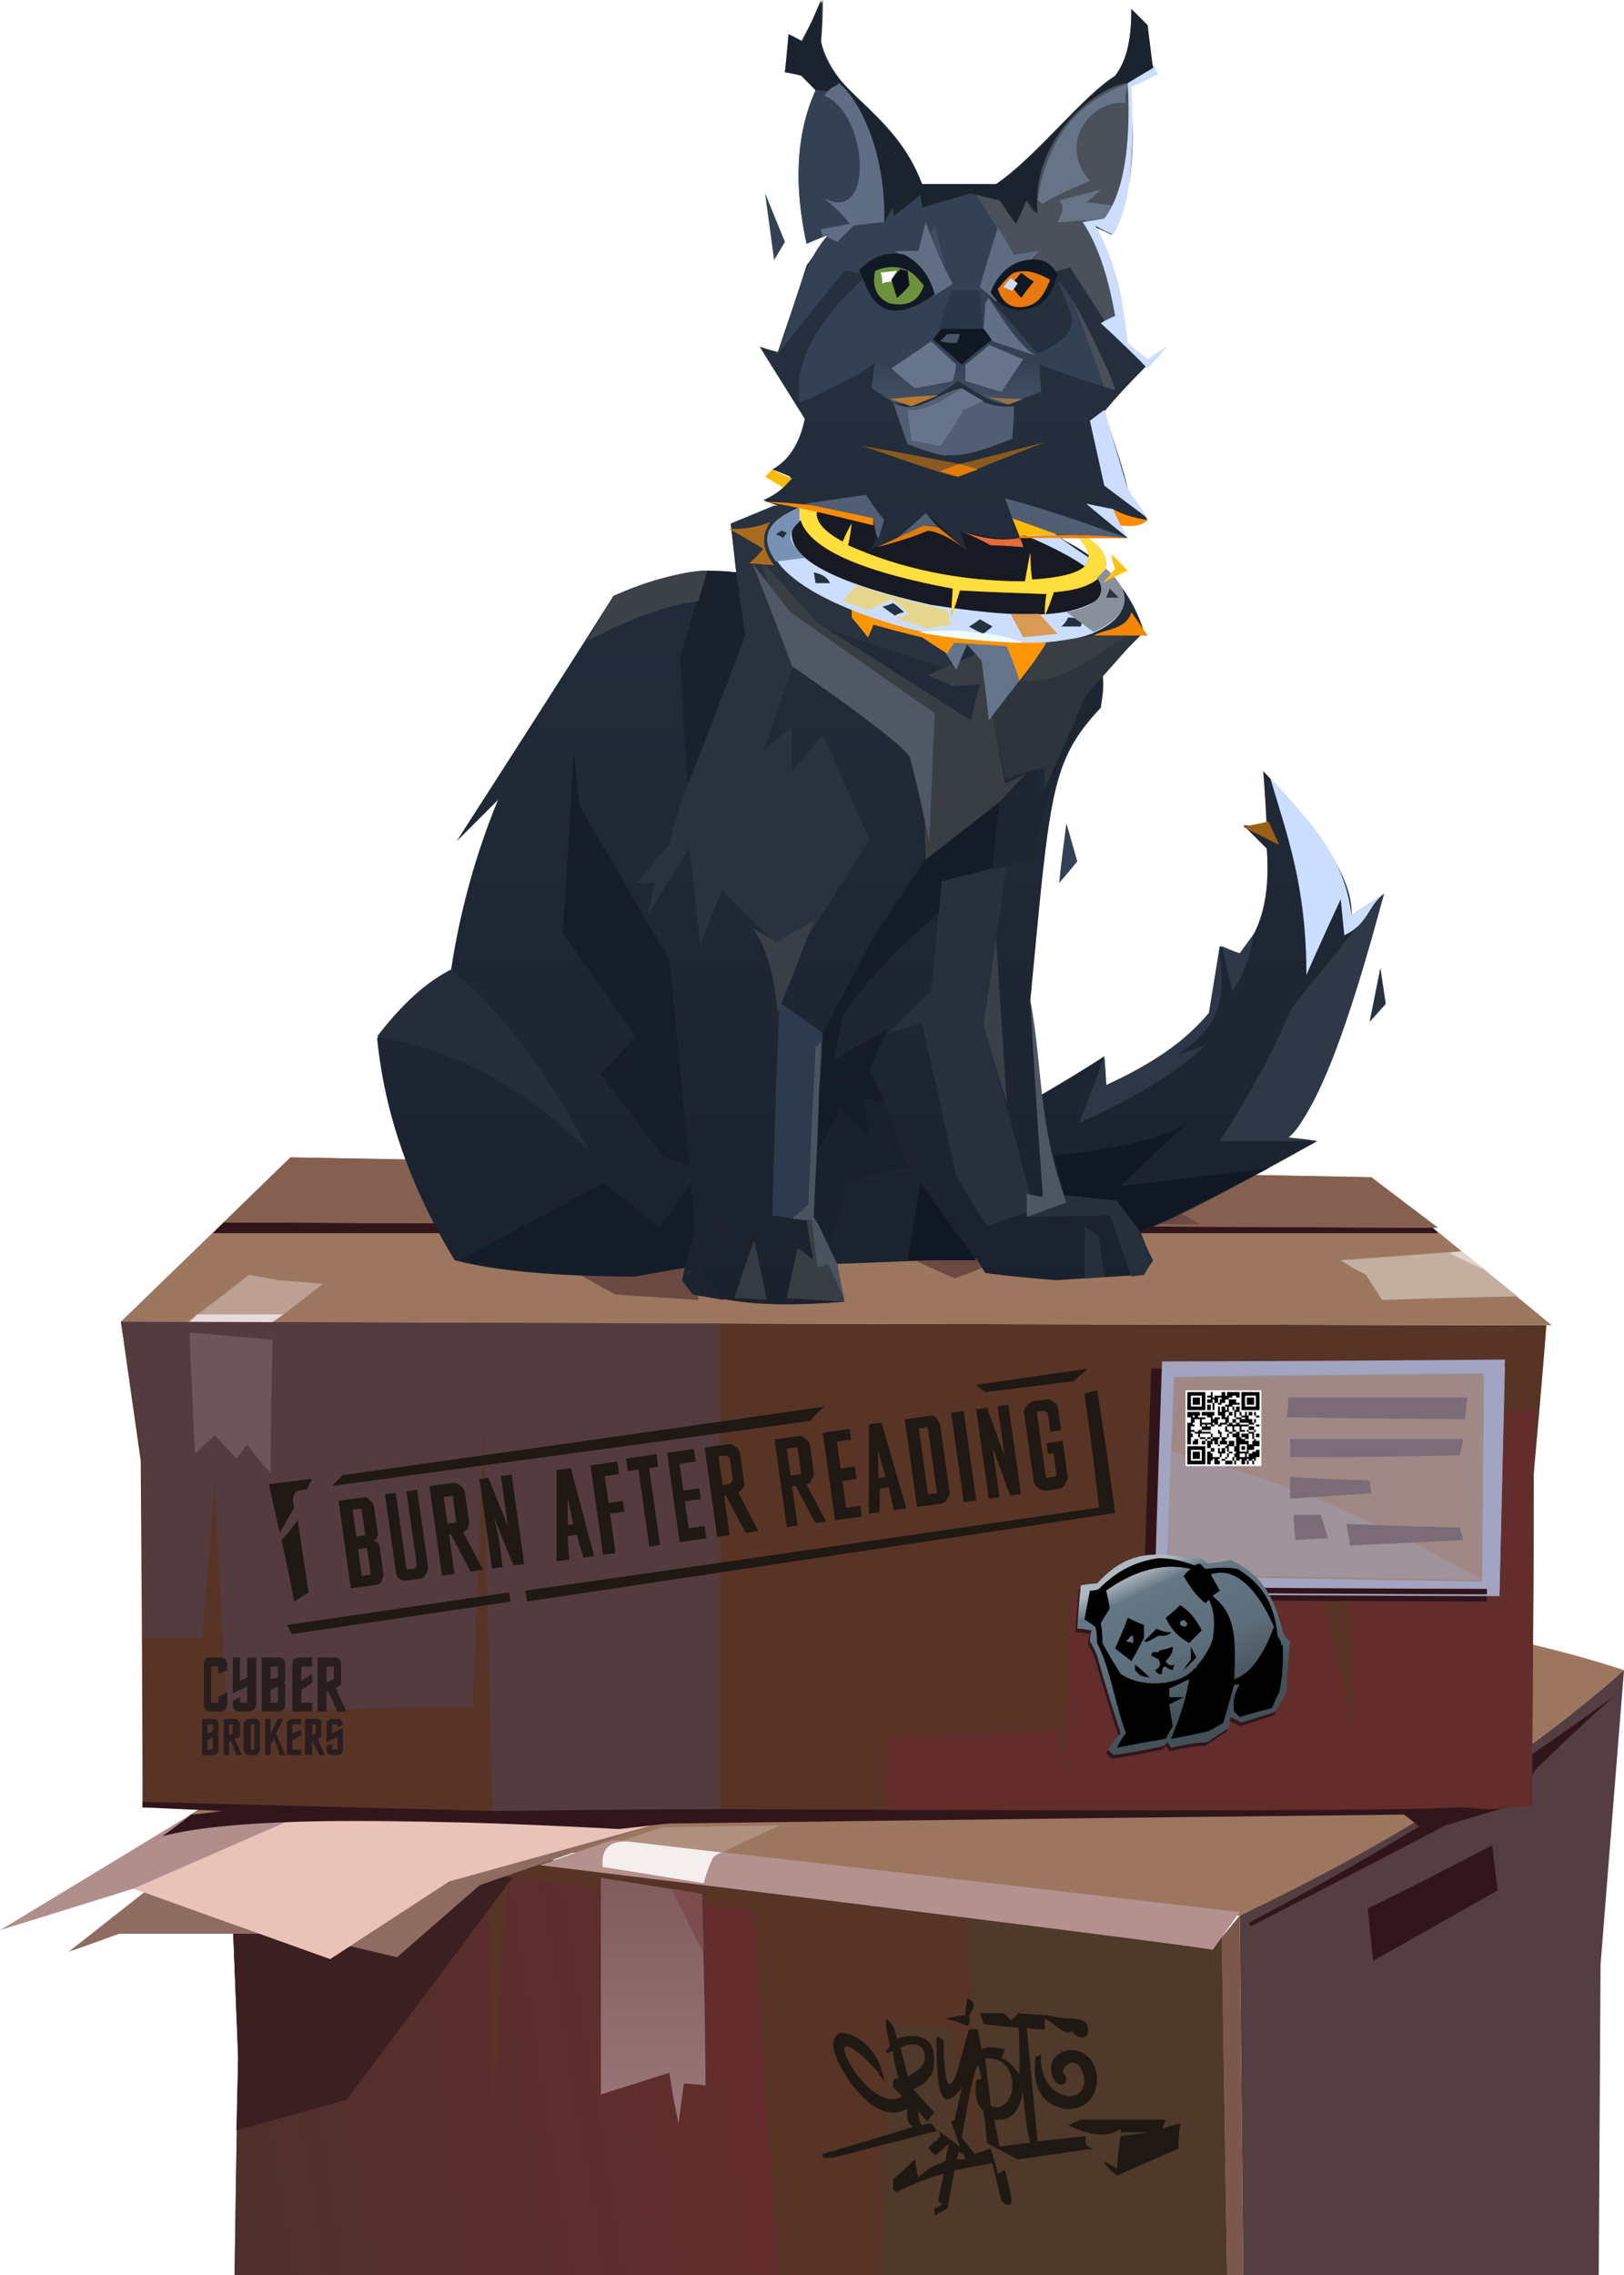 <?xml version="1.0" encoding="UTF-8" standalone="no"?>
<svg
   width="900"
   height="1260"
   viewBox="0 0 900 1260"
   version="1.1"
   id="svg284"
   sodipodi:docname="cb-layer-0035.svg"
   xmlns:inkscape="http://www.inkscape.org/namespaces/inkscape"
   xmlns:sodipodi="http://sodipodi.sourceforge.net/DTD/sodipodi-0.dtd"
   xmlns="http://www.w3.org/2000/svg"
   xmlns:svg="http://www.w3.org/2000/svg">
  <sodipodi:namedview
     id="namedview286"
     pagecolor="#ffffff"
     bordercolor="#666666"
     borderopacity="1.0"
     inkscape:pageshadow="2"
     inkscape:pageopacity="0.0"
     inkscape:pagecheckerboard="0" />
  <defs
     id="defs34">
    <linearGradient
       x1="387.711"
       y1="332.384"
       x2="114.244"
       y2="367.935"
       id="id-34504"
       gradientTransform="scale(1.112,0.9)"
       gradientUnits="userSpaceOnUse">
      <stop
         stop-color="#652C2D"
         offset="0%"
         id="stop2" />
      <stop
         stop-color="#4F302D"
         offset="100%"
         id="stop4" />
    </linearGradient>
    <linearGradient
       x1="554.324"
       y1="131.916"
       x2="554.324"
       y2="220.73"
       id="id-34505"
       gradientTransform="scale(0.653,1.531)"
       gradientUnits="userSpaceOnUse">
      <stop
         stop-color="#825C5C"
         offset="0%"
         id="stop7" />
      <stop
         stop-color="#997778"
         offset="100%"
         id="stop9" />
    </linearGradient>
    <linearGradient
       x1="317.449"
       y1="0"
       x2="317.449"
       y2="634.898"
       id="id-34506"
       gradientTransform="scale(0.879,1.138)"
       gradientUnits="userSpaceOnUse">
      <stop
         stop-color="#293342"
         offset="0%"
         id="stop12" />
      <stop
         stop-color="#1A222E"
         offset="100%"
         id="stop14" />
    </linearGradient>
    <filter
       width="1.169"
       height="1.472"
       x="-0.085"
       y="-0.236"
       id="id-34507"
       filterUnits="objectBoundingBox">
      <feGaussianBlur
         in="SourceGraphic"
         stdDeviation="6"
         id="feGaussianBlur17" />
    </filter>
    <linearGradient
       x1="264.869"
       y1="241.996"
       x2="264.869"
       y2="300.168"
       id="id-34508"
       gradientTransform="scale(1.212,0.825)"
       gradientUnits="userSpaceOnUse">
      <stop
         stop-color="#344155"
         offset="0%"
         id="stop20" />
      <stop
         stop-color="#515E74"
         offset="100%"
         id="stop22" />
    </linearGradient>
    <linearGradient
       x1="6.693"
       y1="22.852"
       x2="44.468"
       y2="99.545"
       id="id-34509"
       gradientTransform="scale(1.031,0.97)"
       gradientUnits="userSpaceOnUse">
      <stop
         stop-color="#AEB8C0"
         offset="0%"
         id="stop25" />
      <stop
         stop-color="#647785"
         offset="14%"
         id="stop27" />
      <stop
         stop-color="#5D6E7B"
         offset="60%"
         id="stop29" />
      <stop
         stop-color="#445058"
         offset="100%"
         id="stop31" />
    </linearGradient>
  </defs>
  <g
     id="id-34510">
    <g
       transform="translate(0,641)"
       id="id-34511">
      <g
         transform="translate(0,197)"
         id="id-34512">
        <path
           d="M 900,87 C 745,36 527,46 367,0 L 104,168 687,223 C 765,187 837,143 900,87 Z"
           fill="#9c765f"
           id="id-34513" />
        <path
           d="m 677,226 c 2,131 3,196 3,196 -367,0 -550,0 -550,0 1,-80 2,-120 2,-120 l -5,-126 c 367,33 550,50 550,50 z"
           fill="#573426"
           id="id-34514" />
        <path
           d="m 432,173 -32,15 c -38,-4 -57,-6 -57,-6 l 24,-8 z"
           fill="#af907e"
           id="id-34515" />
        <path
           d="m 677,226 c -94,-9 -141,-13 -141,-13 5,105 8,157 8,157 -11,-57 -16,-85 -16,-85 l -35,-1 -4,138 h 191 c -2,-131 -3,-196 -3,-196 z"
           fill="#4e392a"
           id="id-34516" />
        <path
           d="M 431,422 C 422,288 418,221 418,221 327,208 281,201 281,201 c -5,94 -8,140 -8,140 l -2,-139 -144,-26 5,123 -2,123 c 201,0 301,0 301,0 z"
           fill="url(#id-34504)"
           id="id-34517"
           style="fill:url(#id-34504)" />
        <path
           d="m 284,202 c -61,82 -92,123 -92,123 l -61,17 1,-40 -5,-126 c 105,17 157,26 157,26 z"
           fill="#3c1f21"
           id="id-34518" />
        <path
           d="m 689,422 c -6,0 -9,0 -9,0 -2,-124 -3,-187 -3,-187 l 10,-12 z"
           fill="#7c574b"
           id="id-34519" />
        <path
           d="m 900,87 c -62,55 -135,99 -213,136 l 2,199 c 131,0 197,0 197,0 l 1,-172 z"
           fill="#553e42"
           id="id-34520" />
        <path
           d="m 693,229 c 72,-37 108,-56 108,-56 27,-8 40,-12 40,-12 7,-13 10,-19 10,-19 29,-28 44,-41 44,-41 -62,46 -131,88 -203,126 1,1 1,2 1,2 z"
           fill="#31151a"
           id="id-34521" />
        <path
           d="m 758,219 c 2,20 3,29 3,29 46,-26 69,-39 69,-39 l -3,-25 c -46,24 -69,35 -69,35 z"
           fill="#31151a"
           id="id-34522" />
        <g
           transform="translate(0,168)"
           id="id-34523">
          <path
             d="M 183,79 C 227,50 249,36 249,36 323,15 361,5 361,5 189,2 104,0 104,0 35,42 0,63 0,63 L 74,40 c 73,26 109,39 109,39 z"
             fill="#b08e8c"
             id="id-34524" />
          <path
             d="M 38,75 80,42 161,2 C 294,4 361,5 361,5 298,27 266,38 266,38 235,65 220,78 220,78 L 165,65 H 66 C 47,72 38,75 38,75 Z"
             fill="#8f6c61"
             id="id-34525" />
          <path
             d="M 74,40 161,2 361,5 249,36 183,79 C 110,53 74,40 74,40 Z"
             fill="#eac3b8"
             id="id-34526" />
        </g>
        <path
           d="m 672,242 15,-21 C 456,194 340,181 340,181 l -41,14 c 255,31 379,47 373,47 z"
           fill="#b4918e"
           id="id-34527" />
        <path
           d="m 333,202 c 38,6 56,9 56,9 2,71 2,106 2,106 -8,-1 -12,-1 -12,-1 -2,15 -3,22 -3,22 -4,-19 -5,-28 -5,-28 l -38,12 c 0,-80 0,-120 0,-120 z"
           fill="url(#id-34505)"
           id="id-34528"
           style="fill:url(#id-34505)" />
        <path
           d="m 390,205 c -37,-6 -56,-9 -56,-9 -1,-10 4,-15 15,-14 l 51,6 c -3,1 -4,2 -5,3 -4,9 -5,14 -5,14 z"
           fill="#f4efee"
           id="id-34529" />
        <path
           d="m 389,211 c -11,-2 -17,-3 -17,-3 l 18,36 z"
           fill="#7b4d4e"
           id="id-34530" />
      </g>
      <g
         transform="translate(67)"
         id="id-34531">
        <path
           d="m 12,360 c 466,6 723,6 770,-1 1,-122 1,-184 1,-184 5,-55 7,-82 7,-82 C 263,92 0,91 0,91 l 11,77 c 1,128 1,192 1,192 z"
           fill="#583426"
           id="id-34532" />
        <path
           d="M 0,91 C 63,30 94,0 94,0 493,7 693,11 693,11 L 793,93 C 264,92 0,91 0,91 Z"
           fill="#9c765f"
           id="id-34533" />
        <path
           d="m 774,77 c -50,1 -75,2 -75,2 -6,-9 -9,-14 -9,-14 -10,-5 -14,-8 -14,-8 l 67,-5 c 21,17 31,25 31,25 z"
           fill="#c4ae9f"
           id="id-34534" />
        <path
           d="m 736,53 c 5,-1 7,-1 7,-1 l 14,11 z"
           fill="#e0d5ce"
           id="id-34535" />
        <path
           d="m 730,42 c -453,0 -679,0 -679,0 4,-4 6,-6 6,-6 l 670,3 c 2,2 3,3 3,3 z"
           fill="#31151a"
           id="id-34536" />
        <polygon
           points="693,11 94,0 57,36 730,39 "
           fill="#856051"
           id="id-34537" />
        <path
           d="M 112,70 85,91 C 53,91 37,91 37,91 60,74 71,65 71,65 l 16,3 z"
           fill="#bca093"
           id="id-34538" />
        <path
           d="M 83,98 38,97 c 0,-4 0,-6 0,-6 3,-2 4,-4 4,-4 32,0 48,0 48,0 l -6,4 c 0,5 -1,7 -1,7 z"
           fill="#e8dadb"
           id="id-34539" />
        <path
           d="m 12,266 c 22,0 33,0 33,0 5,-58 7,-87 7,-87 4,86 7,128 7,128 91,-2 136,-3 136,-3 4,-103 6,-154 6,-154 3,142 5,214 5,214 l 126,-2 V 92 L 0,91 12,167 c 0,66 0,99 0,99 z"
           fill="#533b3f"
           id="id-34540" />
        <path
           d="m 83,175 c -9,-10 -13,-16 -13,-16 -4,5 -6,8 -6,8 -8,-9 -12,-13 -12,-13 L 41,164 C 39,119 38,97 38,97 l 46,4 c -1,50 -1,74 -1,74 z"
           fill="#6d565a"
           id="id-34541" />
        <path
           d="m 423,364 c 1,-28 2,-43 2,-43 62,-2 94,-4 94,-4 3,13 4,20 4,20 2,-60 4,-91 4,-91 92,-4 138,-6 138,-6 12,48 18,72 18,72 -2,-50 -3,-76 -3,-76 48,0 72,-1 72,-1 2,-63 3,-95 3,-95 h 29 l -1,35 c 0,71 -1,133 -1,184 -97,8 -274,5 -359,5 z"
           fill="#632d2c"
           id="id-34542" />
        <path
           d="m 23,376 c 11,-8 16,-12 16,-12 11,-1 17,-2 17,-2 l -44,-2 v -3 l 194,5 c 84,-1 126,-1 126,-1 239,1 376,1 410,-1 10,0 17,2 20,1 -28,7 -42,10 -42,10 -6,-5 -9,-7 -9,-7 -272,3 -408,5 -408,5 l -27,3 C 145,365 60,366 23,376 Z"
           fill="#31151a"
           id="id-34543" />
        <g
           transform="translate(567,116)"
           id="id-34544">
          <path
             d="M 4,5 C 1,88 0,129 0,129 c 127,1 190,1 190,1 L 193,4 C 67,4 4,5 4,5 Z"
             fill="#31141a"
             id="id-34545" />
          <path
             d="M 10,1 C 7,85 6,126 6,126 c 127,1 191,1 191,1 L 200,0 C 73,1 10,1 10,1 Z"
             fill="#a2a4c1"
             id="id-34546" />
          <path
             d="m 17,10 c -3,73 -4,109 -4,109 116,2 174,3 174,3 L 188,8 C 74,9 17,10 17,10 Z"
             stroke="#979797"
             id="id-34547" />
          <path
             d="m 13,120 c 116,2 174,3 174,3 1,-77 1,-115 1,-115 L 17,10 c -3,73 -4,110 -4,110 z"
             fill="#9f8885"
             id="id-34548" />
          <path
             d="m 15,51 c 60,15 117,39 172,71 L 13,119 Z"
             fill="#a0939c"
             id="id-34549" />
        </g>
      </g>
    </g>
    <g
       transform="translate(209)"
       id="id-34550">
      <path
         d="m 100,699 c 21,12 32,18 32,18 31,2 46,3 46,3 v -11 c 54,-10 80,-16 80,-16 27,3 40,5 40,5 15,7 22,10 22,10 17,-6 25,-10 25,-10 54,-13 81,-20 81,-20 20,0 30,0 30,0 l -16,-9 -232,-7 c -72,24 -108,37 -108,37 z"
         fill="#6d4943"
         id="id-34551" />
      <path
         d="m 255,700 c 2,14 4,21 4,21 -26,2 -47,2 -64,-1 -14,-2 -20,-3 -20,-3 -4,-5 -6,-8 -6,-8 1,-5 2,-7 2,-7 -19,3 -28,5 -28,5 -43,0 -77,-3 -100,-9 C 18,657 4,616 0,575 c 12,-17 25,-29 41,-38 5,-33 14,-65 26,-94 -15,15 -23,23 -23,23 58,-90 87,-136 87,-136 25,-11 47,-16 68,-13 -2,-18 -3,-27 -3,-27 17,-7 26,-10 26,-10 -6,-2 -8,-3 -8,-3 9,-4 14,-9 15,-13 -7,-3 -10,-4 -10,-4 9,-5 15,-14 18,-28 -17,-27 -25,-40 -25,-40 6,2 10,3 10,3 11,-32 16,-48 16,-48 8,-11 12,-17 12,-17 -8,3 -12,5 -12,5 -7,-32 -6,-61 5,-85 -5,-5 -8,-8 -8,-8 -6,-2 -9,-2 -9,-2 2,-14 2,-21 2,-21 5,2 7,4 7,4 8,-15 12,-23 12,-23 0,15 -1,23 -1,23 3,13 13,27 32,43 18,19 24,36 24,36 15,0 29,0 41,0 22,-15 49,-50 66,-60 6,-7 9,-20 9,-37 6,6 9,9 9,9 0,11 2,20 4,26 -10,6 -14,8 -14,8 4,35 1,62 -10,82 -6,-3 -9,-4 -9,-4 11,19 16,41 17,64 7,9 11,13 11,13 -16,16 -23,25 -23,25 6,19 11,33 13,43 7,11 11,17 11,17 -4,2 -9,3 -16,3 3,5 5,7 5,7 -26,0 -38,0 -38,0 24,11 40,29 47,52 -15,15 -23,23 -23,23 1,7 0,13 -1,19 -28,30 -28,47 -39,162 4,36 5,53 5,53 24,-14 36,-22 36,-22 1,11 1,16 1,16 26,-12 45,-25 57,-40 4,-24 6,-37 6,-37 7,3 11,4 11,4 12,-12 17,-32 15,-58 -9,-9 -13,-13 -13,-13 9,1 13,1 13,1 -1,-21 -2,-31 -2,-31 33,34 50,61 49,80 12,-8 18,-12 18,-12 -23,81 -41,126 -53,135 11,1 16,2 16,2 -52,29 -85,46 -98,50 4,11 7,16 7,16 -4,6 -5,8 -5,8 -33,2 -49,3 -49,3 -26,-2 -39,-4 -39,-4 l -5,-8 c -52,2 -77,3 -77,3 z"
         fill="url(#id-34506)"
         id="id-34552"
         style="fill:url(#id-34506)" />
      <path
         d="m 234,223 c -3,-23 10,-46 38,-71 l -13,-2 -38,47 c 11,-22 12,-48 29,-67 l -12,5 c -7,-32 -6,-60 5,-85 l 7,-16 c 5,10 14,20 26,30 16,16 19,26 26,38 l 30,6 12,18 c -5,23 -8,35 -8,35 l -60,40 c -6,4 -10,7 -13,8 -18,10 -29,14 -29,14 z"
         fill="#344155"
         id="id-34553" />
      <path
         d="m 281,123 c 3,-5 5,-8 5,-8 0,4 0,5 0,5 10,-8 15,-12 15,-12 1,5 1,7 1,7 l 27,-8 16,4 9,13 6,-13 6,7 c 10,-35 27,-59 51,-72 l 13,-8 -3,-24 -9,-9 c 0,13 -1,26 -9,37 -24,18 -40,42 -66,60 H 302 C 287,61 249,50 246,23 V 0 l -10,23 -8,-4 -2,21 10,2 7,8 c 24,-1 36,24 38,73 z"
         fill="#1b232f"
         id="id-34554" />
      <path
         d="m 46,698 c 53,-29 80,-43 80,-43 20,17 30,25 30,25 12,-16 18,-25 18,-25 l 2,27 -5,20 -28,5 c -50,-1 -82,-4 -97,-9 z"
         fill="#141c28"
         id="id-34555" />
      <path
         d="m 237,676 c -12,-2 -18,-3 -18,-3 2,-79 4,-118 4,-118 7,5 15,11 24,17 l -5,100 c -3,3 -5,4 -5,4 z"
         fill="#2e3a4d"
         id="id-34556" />
      <path
         d="m 192,720 -17,-3 -6,-8 c 4,-18 7,-27 7,-27 4,-2 6,-2 6,-2 13,-4 20,-6 20,-6 -9,5 -13,8 -13,8 l -9,24 z"
         fill="#1c2430"
         id="id-34557" />
      <path
         d="m 198,719 c 7,-22 11,-32 11,-32 l 7,33 c -12,-1 -18,-1 -18,-1 z"
         fill="#353b42"
         id="id-34558" />
      <path
         d="m 227,719 32,2 c -3,-14 -4,-21 -4,-21 -10,-16 -14,-24 -14,-24 -2,0 -3,0 -3,0 2,15 4,22 4,22 l -9,-7 z"
         fill="#383e44"
         id="id-34559" />
      <path
         d="m 244,702 6,-2 9,20 c -3,-14 -4,-20 -4,-20 -9,-18 -13,-28 -13,-28 3,-63 4,-95 4,-95 -2,2 -3,3 -3,3 -3,58 -4,87 -4,87 l -9,8 11,1 c 2,18 3,26 3,26 z"
         fill="#4a5360"
         id="id-34560" />
      <path
         d="m 150,507 c 15,-25 23,-37 23,-37 4,35 6,53 6,53 8,-20 12,-30 12,-30 26,26 39,39 39,39 l 43,-67 -26,-58 -17,20 v -25 l -16,14 c 11,-31 16,-46 16,-46 14,-14 21,-21 21,-21 46,15 69,23 69,23 -7,-14 -10,-21 -10,-21 -83,-29 -96,-51 -75,-71 h -15 l -24,10 c 2,18 3,27 3,27 3,23 5,35 5,35 -24,59 -38,97 -42,115 -12,15 -18,22 -18,22 h 10 c -3,12 -4,18 -4,18 z"
         fill="#29323f"
         id="id-34561" />
      <path
         d="m 236,280 c -11,3 -14,8 -15,14 2,26 39,41 85,52 56,7 88,3 101,-11 6,-10 -8,-24 -31,-39 l -20,2 c -11,1 -22,-1 -33,-4 l 4,11 -23,-21 -15,13 -15,7 7,-16 -7,-10 c -18,0 -31,1 -38,2 z"
         fill="#181a23"
         id="id-34562" />
      <path
         d="m 172,435 c -3,-47 -4,-71 -4,-71 5,-16 8,-30 15,-48 l 16,1 5,35 c -21,56 -32,83 -32,83 z"
         fill="#19212d"
         id="id-34563" />
      <path
         d="m 109,416 c -4,67 -6,101 -6,101 27,38 40,57 40,57 -12,14 -19,21 -19,21 23,30 34,45 34,45 10,4 15,6 15,6 -7,-76 -11,-114 -11,-114 l -50,-86 c -2,-20 -3,-30 -3,-30 z"
         fill="#151d28"
         id="id-34564" />
      <path
         d="m 41,537 c -14,7 -27,19 -41,37 37,7 75,22 117,63 C 95,594 69,560 41,537 Z"
         fill="#252d3b"
         id="id-34565" />
      <path
         d="m 273,592 c 5,12 8,18 8,18 -8,-1 -11,-1 -11,-1 2,14 3,22 3,22 -11,-11 -16,-16 -16,-16 -9,15 -13,23 -13,23 l 1,-35 c 18,-7 28,-11 28,-11 z"
         fill="#141c27"
         id="id-34566" />
      <path
         d="m 222,561 c -2,-21 -6,-36 -14,-47 9,5 13,8 13,8 l 21,-12 c -13,34 -20,51 -20,51 z"
         fill="#383f47"
         id="id-34567" />
      <path
         d="m 283,570 -10,22 -28,11 c 2,-21 2,-31 2,-31 19,-36 28,-53 28,-53 19,-29 29,-43 29,-43 28,-21 41,-32 41,-32 -3,26 -4,38 -4,38 -40,30 -68,57 -83,81 l -5,24 z"
         fill="#141c28"
         id="id-34568" />
      <path
         d="m 250,689 c 8,-23 11,-35 11,-35 l 33,-8 -13,-36 -11,-1 c 2,14 3,22 3,22 l -16,-16 -13,23 -2,36 c 6,10 8,15 8,15 z"
         fill="#19212c"
         id="id-34569" />
      <path
         d="m 294,698 7,-43 31,43 c -25,0 -38,0 -38,0 z"
         fill="#101823"
         id="id-34570" />
      <path
         d="m 338,679 c 17,-6 26,-9 26,-9 -18,-69 -28,-103 -28,-103 9,-59 13,-88 13,-88 -24,6 -36,9 -36,9 -4,41 -6,61 -6,61 -16,16 -24,23 -24,23 12,-3 19,-5 19,-5 l 19,84 c 11,19 17,28 17,28 z"
         fill="#27313d"
         id="id-34571" />
      <path
         d="m 392,708 c 0,-20 0,-29 0,-29 5,4 8,6 8,6 l 3,22 c -7,0 -11,1 -11,1 z"
         fill="#26303c"
         id="id-34572" />
      <path
         d="m 418,707 7,-1 c 3,-5 4,-8 4,-8 -5,-15 -11,-25 -17,-31 -1,-4 -16,-5 -44,-5 -5,8 -8,12 -8,12 l 46,-1 z"
         fill="#26303c"
         id="id-34573" />
      <path
         d="m 375,640 c 38,-4 62,-10 74,-18 -25,23 -37,35 -37,35 l 82,-10 c -38,20 -62,31 -71,35 -9,-11 -13,-17 -13,-17 l -29,-3 c -4,-15 -6,-22 -6,-22 z"
         fill="#101824"
         id="id-34574" />
      <path
         d="m 403,585 c -9,25 -14,37 -14,37 29,-13 53,-27 70,-43 l -15,5 c 31,-21 23,-40 23,-60 l -6,37 c -12,14 -28,27 -57,40 -1,-11 -1,-16 -1,-16 z"
         fill="#2d3747"
         id="id-34575" />
      <path
         d="m 474,549 -6,-25 c 7,3 10,4 10,4 l 8,-11 c -2,11 -5,22 -12,32 z"
         fill="#2e3848"
         id="id-34576" />
      <path
         d="m 467,632 h 50 l -12,-2 c 16,-15 33,-60 53,-135 l -51,63 c -13,30 -27,54 -40,74 z"
         fill="#2e3847"
         id="id-34577" />
      <path
         d="m 369,663 c -6,-1 -9,-2 -9,-2 0,9 0,13 0,13 l 22,-8 c -16,-44 -13,-75 -20,-112 4,73 7,109 7,109 z"
         fill="#4d5663"
         id="id-34578" />
      <path
         d="m 515,540 c 0,-50 -11,-78 -20,-109 20,22 41,42 45,76 12,-8 18,-12 18,-12 -9,7 -9,17 -22,23 l -2,-20 c -13,28 -19,42 -19,42 z"
         fill="#ccdeff"
         id="id-34579" />
      <path
         d="m 556,536 c -4,20 -6,30 -6,30 l 9,-10 c -2,-13 -3,-20 -3,-20 z"
         fill="#28313f"
         id="id-34580" />
      <path
         d="m 378,489 c 7,-8 10,-12 10,-12 l -6,-21 c -3,22 -4,33 -4,33 z"
         fill="#344155"
         id="id-34581" />
      <path
         d="m 364,475 -23,7 c 3,-25 4,-38 4,-38 14,-15 21,-23 21,-23 0,15 0,22 0,22 l 26,-58 10,-12 -1,19 c -17,12 -29,42 -37,83 z"
         fill="#1d2530"
         id="id-34582" />
      <path
         d="m 304,476 c -1,-39 -2,-58 -2,-58 -47,-35 -70,-53 -70,-53 -14,-37 -20,-56 -20,-56 21,24 32,36 32,36 57,36 85,54 85,54 3,-13 5,-20 5,-20 -10,1 -15,1 -15,1 -9,-4 -14,-6 -14,-6 20,-9 30,-13 30,-13 8,48 13,73 13,73 l 11,-5 -14,15 c -27,21 -41,32 -41,32 z"
         fill="#393e44"
         id="id-34583" />
      <path
         d="m 306,466 c 2,-47 3,-71 3,-71 -53,-37 -80,-56 -80,-56 -14,-18 -21,-27 -21,-27 15,38 22,57 22,57 39,27 61,44 65,50 3,9 11,47 11,47 z"
         fill="#505865"
         id="id-34584" />
      <path
         d="m 500,468 c -14,-7 -20,-10 -20,-10 l 14,-3 z"
         fill="#9c5f16"
         id="id-34585" />
      <path
         d="m 336,567 c 5,-31 7,-47 7,-47 l 6,91 c -9,-29 -13,-44 -13,-44 z"
         fill="#394048"
         id="id-34586" />
      <path
         d="m 116,355 c 22,-11 43,-20 62,-22 l 5,-17 c -11,0 -27,4 -52,14 -10,17 -15,25 -15,25 z"
         fill="#3c4248"
         id="id-34587" />
      <path
         d="m 218,289 c -7,3 -14,4 -23,4 13,7 19,11 19,11 -5,6 -8,8 -8,8 l 14,1 c -7,-9 -7,-17 -2,-24 z"
         fill="#ab6b1f"
         id="id-34588" />
      <path
         d="m 339,399 c 23,-30 35,-45 35,-45 4,6 6,10 6,10 4,-9 5,-13 5,-13 -52,-2 -79,-3 -79,-3 10,15 15,23 15,23 4,-10 6,-14 6,-14 l 8,9 c 3,22 4,33 4,33 z"
         fill="#66748b"
         id="id-34589" />
      <path
         d="m 263,338 c 0,3 0,4 0,4 6,7 9,11 9,11 2,-4 3,-7 3,-7 18,5 27,7 27,7 9,6 14,9 14,9 2,-4 4,-6 4,-6 19,1 29,2 29,2 5,12 7,19 7,19 10,-13 15,-20 15,-20 -3,-3 -4,-4 -4,-4 L 263,335 c 0,2 0,3 0,3 z"
         fill="#fd9607"
         id="id-34590" />
      <path
         d="m 235,288 c 0,-5 1,-8 1,-8 -14,6 -20,12 -19,19 3,32 81,50 81,50 47,9 79,9 98,2 21,-9 23,-21 8,-36 -19,-12 -28,-19 -28,-19 -12,0 -18,0 -18,0 38,16 51,28 40,37 -11,6 -27,12 -91,2 -31,-7 -74,-19 -77,-37 -1,-4 1,-8 5,-10 z"
         fill="#ccdeff"
         id="id-34591" />
      <path
         d="m 234,281 c 7,1 10,1 10,1 -2,6 3,12 14,18 3,-7 5,-10 5,-10 -1,8 -2,12 -2,12 29,13 62,20 98,20 2,-11 3,-16 3,-16 0,10 1,15 1,15 30,-2 38,-9 26,-23 h 5 c 10,7 12,14 8,20 -5,6 -14,9 -27,10 -3,9 -5,13 -5,13 0,-8 1,-12 1,-12 -32,-1 -48,-2 -48,-2 -3,10 -5,15 -5,15 l 1,-16 c -59,-11 -87,-26 -85,-45 z"
         fill="#ff3200"
         id="id-34592"
         filter="url(#id-34507)" />
      <path
         d="m 234,281 c 7,1 10,1 10,1 -2,6 3,12 14,18 3,-7 5,-10 5,-10 -1,8 -2,12 -2,12 29,13 62,20 98,20 2,-11 3,-16 3,-16 0,10 1,15 1,15 30,-2 38,-9 26,-23 h 5 c 10,7 12,14 8,20 -5,6 -14,9 -27,10 -3,9 -5,13 -5,13 0,-8 1,-12 1,-12 -32,-1 -48,-2 -48,-2 -3,10 -5,15 -5,15 l 1,-16 c -59,-11 -87,-26 -85,-45 z"
         fill="#ffdf3d"
         id="path117" />
      <path
         d="m 377,296 c -14,0 -21,1 -21,1 l -4,-10 c 17,6 25,9 25,9 z"
         fill="#ffba03"
         id="id-34595" />
      <path
         d="m 219,260 c -3,3 -4,4 -4,4 l 10,6 5,-5 c -8,-3 -11,-5 -11,-5 z"
         fill="#ffba03"
         id="id-34596" />
      <path
         d="m 213,278 c 12,0 19,1 31,2 8,1 22,4 31,7 v 4 c -36,-9 -56,-13 -62,-13 z"
         fill="#ff8b00"
         id="id-34597" />
      <path
         d="m 358,303 c -12,-1 -18,-1 -18,-1 -11,-6 -17,-8 -17,-8 17,6 27,5 33,4 2,3 2,5 2,5 z"
         fill="#e76b39"
         id="id-34598" />
      <path
         d="m 278,298 c 2,-7 3,-10 3,-10 -7,-9 -10,-14 -10,-14 l -34,5 38,8 c 1,8 2,11 3,11 z"
         fill="#515e73"
         id="id-34599" />
      <path
         d="m 288,298 c 11,-9 16,-14 16,-14 5,6 7,8 7,8 l -7,-1 c -11,5 -16,7 -16,7 z"
         fill="#515e73"
         id="id-34600" />
      <path
         d="m 277,303 c 12,-3 21,-6 28,-9 4,0 12,3 22,11 l -16,-13 -8,-1 c -17,8 -26,12 -26,12 z"
         fill="#de7c07"
         id="id-34601" />
      <path
         d="m 416,298 c -23,-8 -45,-16 -68,-22 l 4,11 25,9 c 26,1 39,2 39,2 z"
         fill="#515e73"
         id="id-34602" />
      <path
         d="m 416,298 c -16,-13 -23,-19 -23,-19 l 15,3 c 5,11 8,16 8,16 z"
         fill="#ccddff"
         id="id-34603" />
      <path
         d="m 427,288 c -7,-1 -14,-3 -19,-6 l 4,9 c 7,1 12,0 15,-3 z"
         fill="#ff8b00"
         id="id-34604" />
      <path
         d="m 427,287 c -16,-12 -24,-18 -24,-18 l -8,-36 8,-6 13,44 c 8,11 11,16 11,16 z"
         fill="#ccddff"
         id="id-34605" />
      <path
         d="m 269,247 c 32,11 49,17 53,17 32,-13 48,-19 48,-19 l -47,12 c -36,-7 -54,-10 -54,-10 z"
         fill="#8a5a21"
         id="id-34606" />
      <path
         d="m 312,261 c 7,-3 11,-4 11,-4 l 10,3 -11,4 z"
         fill="#df7d08"
         id="id-34607" />
      <path
         d="m 294,246 c 13,5 21,7 22,6 9,1 21,-3 36,-9 1,-12 1,-18 1,-18 -10,1 -20,-2 -29,-10 -13,2 -25,16 -38,8 5,15 8,23 8,23 z"
         fill="#515e74"
         id="id-34608" />
      <path
         d="m 312,247 c -10,-2 -16,-3 -16,-3 l -2,-17 c 7,1 17,-3 30,-12 8,5 12,7 12,7 l -11,5 c -8,14 -13,20 -13,20 z"
         fill="#67758c"
         id="id-34609" />
      <path
         d="m 350,224 c 12,-5 18,-7 18,-7 -1,-13 -1,-20 -1,-20 -21,-24 -31,-36 -31,-36 -15,0 -23,-1 -23,-1 -24,20 -36,30 -36,30 l -3,25 c 8,5 12,8 12,8 9,1 18,2 36,-12 12,8 21,13 28,13 z"
         fill="url(#id-34508)"
         id="id-34610"
         style="fill:url(#id-34508)" />
      <path
         d="m 284,221 c 18,-2 27,-2 27,-2 l -15,6 c -8,-3 -12,-4 -12,-4 z"
         fill="#b77a33"
         id="id-34611" />
      <path
         d="m 338,220 c 13,1 20,1 20,1 l -8,3 c -8,-3 -12,-4 -12,-4 z"
         fill="#98734a"
         id="id-34612" />
      <path
         d="m 346,217 c -14,-4 -20,-6 -20,-6 0,-6 0,-9 0,-9 9,-7 13,-11 13,-11 l 19,8 c -8,12 -12,18 -12,18 z"
         fill="#67748c"
         id="id-34613" />
      <path
         d="m 319,211 c -14,3 -21,4 -21,4 -9,-7 -13,-11 -13,-11 15,-10 22,-15 22,-15 l 14,13 c -1,6 -2,9 -2,9 z"
         fill="#66748c"
         id="id-34614" />
      <path
         d="m 324,202 c -11,-10 -16,-14 -16,-14 3,-4 5,-6 5,-6 15,0 23,0 23,0 l 5,6 c -12,9 -17,14 -17,14 z"
         fill="#101823"
         id="id-34615" />
      <path
         d="m 323,185 c -1,4 -2,5 -2,5 -6,0 -9,-1 -9,-1 l 4,-4 c 5,0 7,0 7,0 z"
         fill="#485467"
         id="id-34616" />
      <path
         d="m 336,182 c -17,0 -25,0 -25,0 5,-14 7,-21 7,-21 h 16 c 1,14 2,21 2,21 z"
         fill="#2b3749"
         id="id-34617" />
      <path
         d="m 365,197 -24,-8 c -3,-5 -5,-7 -5,-7 1,-9 1,-14 1,-14 l 2,-3 c 10,16 18,27 26,32 z"
         fill="#616f87"
         id="id-34618" />
      <path
         d="m 366,196 c 1,4 1,6 1,6 28,10 42,14 42,14 -12,-30 -22,-50 -32,-61 7,20 18,27 -11,41 z"
         fill="#344155"
         id="id-34619" />
      <path
         d="m 409,216 c -4,-1 -6,-2 -6,-2 l -17,-47 c 13,25 21,41 23,49 z"
         fill="#49505a"
         id="id-34620" />
      <path
         d="m 404,179 c 5,-3 7,-5 7,-5 -9,-33 -14,-50 -14,-50 6,-1 9,-2 9,-2 8,-16 11,-41 11,-76 -12,-1 -55,26 -51,72 -3,0 -6,-7 -6,-7 -4,9 -6,13 -6,13 -6,-8 -9,-13 -9,-13 -9,-2 -13,-3 -13,-3 14,22 21,33 21,33 9,-1 14,-2 14,-2 -4,5 -5,7 -5,7 8,3 12,5 12,5 l 10,-3 c 13,20 20,31 20,31 z"
         fill="#4a515b"
         id="id-34621" />
      <path
         d="m 377,123 c 3,-5 4,-9 1,-12 16,-4 23,-6 23,-6 -5,5 -8,7 -8,7 10,1 15,2 15,2 -4,5 -5,7 -5,7 -5,2 -7,3 -7,3 l -4,-2 c -10,1 -15,1 -15,1 z"
         fill="#677387"
         id="id-34622" />
      <path
         d="m 395,100 c -1,1 -22,9 -26,13 l -3,-2 c 5,-34 22,-55 51,-65 -2,4 -3,8 -2,11 -20,-2 -38,23 -20,43 z"
         fill="#677387"
         id="id-34623" />
      <path
         d="m 319,157 c -7,5 -11,7 -11,7 -3,-10 -10,-18 -21,-25 9,0 13,0 13,0 l 4,-16 c 6,16 11,27 15,34 z"
         fill="#616e86"
         id="id-34624" />
      <path
         d="m 344,126 c -7,22 -10,33 -10,33 l 9,8 24,-28 -14,2 c -6,-10 -9,-15 -9,-15 z"
         fill="#5e6b82"
         id="id-34625" />
      <path
         d="m 267,150 c 4,4 7,38 42,13 -3,-11 -9,-18 -17,-22 -9,-2 -18,1 -25,9 z"
         fill="#111924"
         id="id-34626" />
      <path
         d="m 276,150 c -2,9 1,15 8,18 10,2 16,-1 19,-10 -3,-3 -5,-7 -11,-9 -6,-2 -11,-1 -16,1 z"
         fill="#6e913e"
         id="id-34627" />
      <path
         d="m 288,165 c -2,-7 -3,-10 -3,-10 3,-4 5,-6 5,-6 3,1 4,1 4,1 l 1,8 c -4,5 -7,7 -7,7 z"
         fill="#0d131c"
         id="id-34628" />
      <path
         d="m 280,157 c 0,-4 -1,-6 -1,-6 l 9,-1 c -2,3 -3,5 -3,5 v 1 c -3,0 -5,1 -5,1 z"
         fill="#ffffff"
         id="id-34629" />
      <path
         d="m 340,162 c 6,9 14,12 24,8 10,-3 13,-18 13,-18 -4,-8 -11,-10 -21,-7 -12,4 -16,17 -16,17 z"
         fill="#101824"
         id="id-34630" />
      <path
         d="m 344,160 c 4,-5 7,-8 9,-9 7,-2 13,0 20,4 -3,7 -6,14 -15,15 -7,1 -12,-3 -14,-10 z"
         fill="#e9780e"
         id="id-34631" />
      <path
         d="m 357,165 c 4,-6 7,-9 7,-9 -5,-3 -7,-5 -7,-5 l -6,7 c 4,5 6,7 6,7 z"
         fill="#101824"
         id="id-34632" />
      <path
         d="m 355,157 c -2,3 -3,4 -3,4 -3,-1 -5,-2 -5,-2 l 4,-5 c 3,2 4,3 4,3 z"
         fill="#ccddff"
         id="id-34633" />
      <path
         d="m 307,129 c 1,-3 2,-4 2,-4 l 6,23 c -6,-12 -8,-19 -8,-19 z"
         fill="#404d62"
         id="id-34634" />
      <path
         d="m 281,123 c -11,1 -17,2 -17,2 -6,6 -9,9 -9,9 l -6,-3 c 1,-2 2,-2 2,-2 -3,1 -4,2 -4,2 -1,-3 -1,-4 -1,-4 10,-2 16,-3 16,-3 -3,-4 -7,-8 -14,-14 28,14 24,-47 0,-57 4,-6 5,-4 8,-7 13,11 26,41 25,77 z"
         fill="#606e85"
         id="id-34635" />
      <path
         d="m 438,192 c -7,8 -11,12 -11,12 -17,-17 -26,-25 -26,-25 5,-3 8,-4 8,-4 -4,-23 -10,-40 -18,-52 8,-1 12,-2 12,-2 10,-13 15,-38 13,-75 10,-6 15,-9 15,-9 1,3 2,4 2,4 -10,5 -15,7 -15,7 2,40 -1,67 -10,82 -7,-3 -10,-5 -10,-5 9,15 15,37 18,65 l 11,9 c 7,-5 11,-7 11,-7 z"
         fill="#ccddff"
         id="id-34636" />
      <path
         d="m 237,309 -16,2 c -10,-14 -4,-23 13,-30 v 8 c -10,9 -2,14 3,20"
         fill="#7891b4"
         id="id-34637" />
      <path
         d="m 266,324 c -6,6 -8,9 -8,9 9,3 14,5 14,5 9,-4 13,-6 13,-6 7,5 10,8 10,8 -5,2 -8,2 -8,2 12,4 18,6 18,6 9,-1 13,-2 13,-2 l -2,-8 c -25,-6 -42,-11 -50,-14 z"
         fill="#e6d68d"
         id="id-34638" />
      <path
         d="m 286,334 c 4,3 6,5 6,5 -4,1 -5,2 -5,2 l -7,-5 c 4,-1 6,-2 6,-2 z"
         fill="#263140"
         id="id-34639" />
      <path
         d="m 251,323 c -2,-4 -5,-5 -9,-6 l 1,6 c 5,0 8,0 8,0 z"
         fill="#263140"
         id="id-34640" />
      <path
         d="m 334,343 c -4,3 -6,4 -6,4 5,3 8,4 8,4 l 5,-4 c -5,-3 -7,-4 -7,-4 z"
         fill="#263140"
         id="id-34641" />
      <path
         d="m 383,342 c -2,4 -4,5 -4,5 7,0 11,0 11,0 l 1,-4 c -5,-1 -8,-1 -8,-1 z"
         fill="#263140"
         id="id-34642" />
      <path
         d="m 397,350 -15,-11 c 17,-3 23,-10 17,-19 l 5,-5 c 16,14 13,26 -7,35 z"
         fill="#88909c"
         id="id-34643" />
      <path
         d="m 406,326 c -1,3 -2,5 -2,5 h 7 c -3,-3 -5,-5 -5,-5 z"
         fill="#2d323e"
         id="id-34644" />
      <path
         d="m 300,350 c 12,-1 22,-1 29,0 13,1 22,3 29,6 -30,-1 -49,-4 -58,-6 z"
         fill="#efffff"
         id="id-34645" />
      <path
         d="m 424,350 -31,35 -23,52 v -12 l -22,6 -7,-34 15,-20 c 19,1 40,-11 58,-28 z"
         fill="#2e343c"
         id="id-34646" />
      <path
         d="m 224,294 c -2,1 -3,2 -3,2 3,1 4,2 4,2 l 2,-3 c -2,-1 -3,-1 -3,-1 z"
         fill="#263140"
         id="id-34647" />
      <path
         d="m 351,340 c 5,9 7,13 7,13 l 19,-2 -10,-11 c -10,0 -16,0 -16,0 z"
         fill="#d99a55"
         id="id-34648" />
      <path
         d="m 416,298 h -60 v -1 c 22,-1 41,-1 60,1 z"
         fill="#f78703"
         id="id-34649" />
      <path
         d="m 407,307 c 6,6 9,9 9,9 -9,4 -14,7 -14,7 l 7,-8 c -2,-5 -2,-8 -2,-8 z"
         fill="#ffc211"
         id="id-34650" />
      <polygon
         points="215,107 220,144 226,134 "
         fill="#344155"
         id="id-34651" />
      <path
         d="m 418,339 9,13 h -30 c 7,-4 18,-3 21,-13 z"
         fill="#f38604"
         id="id-34652" />
      <path
         d="m 357,377 c 22,2 40,-13 58,-25 h -18 l -26,4 z"
         fill="#393e44"
         id="id-34653" />
    </g>
    <g
       transform="translate(112,918)"
       fill="#291d1f"
       id="id-34654"
       fill-rule="nonzero">
      <path
         d="m 10,30 c 1,0 2,-1 3,-1 0,-1 1,-2 1,-3 v -7 l -5,3 v 3 H 5 V 5 H 9 V 9 L 14,7 V 4 C 14,3 13,2 13,1 12,0 11,0 10,0 H 4 C 3,0 2,0 2,1 1,2 1,3 1,4 v 22 c 0,1 0,2 1,3 0,0 1,1 2,1 z m 16,0 c 1,0 2,-1 3,-1 0,-1 1,-2 1,-3 V 0 h -5 v 11 l -4,2 V 0 h -4 v 20 l 8,-4 v 9 h -4 v -3 l -4,2 v 2 c 0,1 0,2 1,3 1,0 1,1 3,1 z m 16,0 c 2,0 2,-1 3,-1 1,-1 1,-2 1,-3 V 14 h -1 c 0,0 1,-1 1,-1 0,-1 0,-2 0,-2 V 4 C 46,3 46,2 45,1 44,0 44,0 42,0 H 33 V 30 Z M 38,12 V 5 h 4 v 6 z m 4,13 h -4 v -7 l 4,-2 z m 19,5 v -5 h -6 v -7 l 6,-4 V 9 l -6,4 V 5 h 6 V 0 h -7 c -1,0 -2,0 -3,1 -1,1 -1,2 -1,3 v 26 z m 8,0 V 19 h 1 l 5,11 h 5 L 74,17 77,15 V 4 C 77,3 77,2 76,1 75,0 75,0 73,0 H 64 V 30 Z M 69,14 V 5 h 4 v 7 z"
         id="id-34655" />
      <path
         d="m 6,54 c 1,0 2,0 2,-1 1,0 1,-1 1,-2 V 43 H 8 c 0,0 0,0 1,-1 0,0 0,-1 0,-1 V 36 C 9,36 9,35 8,35 8,34 7,34 6,34 H 0 V 54 Z M 3,42 v -5 h 3 v 4 z m 3,9 H 3 v -5 l 3,-2 z m 9,3 v -7 l 1,-1 3,8 h 3 l -4,-9 3,-1 v -8 c 0,0 -1,-1 -1,-1 -1,-1 -1,-1 -2,-1 h -6 v 20 z m 0,-11 v -6 h 2 v 5 z m 15,11 c 0,0 1,0 1,-1 1,0 1,-1 1,-2 V 36 c 0,0 0,-1 -1,-1 0,-1 -1,-1 -1,-1 h -4 c -1,0 -1,0 -2,1 0,0 -1,1 -1,1 v 15 c 0,1 1,2 1,2 1,1 1,1 2,1 z M 29,51 H 27 V 37 h 2 z m 9,3 v -6 l 2,-3 3,9 h 3 l -5,-12 4,-8 h -3 l -4,8 v -8 h -3 v 20 z m 17,0 v -3 h -5 v -5 l 5,-3 v -3 l -5,2 v -5 h 5 v -3 h -5 c -1,0 -1,0 -2,1 -1,0 -1,1 -1,1 v 18 z m 6,0 v -7 -1 l 4,8 h 3 l -4,-9 2,-1 v -8 c 0,0 0,-1 0,-1 -1,-1 -2,-1 -2,-1 h -7 v 20 z m 0,-11 v -6 h 2 v 5 z m 14,11 c 1,0 2,0 2,-1 1,0 1,-1 1,-2 V 39 l -6,3 v -5 h 3 v 2 l 3,-2 v -1 c 0,0 0,-1 -1,-1 0,-1 -1,-1 -2,-1 h -3 c -1,0 -2,0 -2,1 -1,0 -1,1 -1,1 v 11 l 6,-3 v 7 h -3 v -3 l -3,1 v 2 c 0,1 0,2 1,2 0,1 1,1 2,1 z"
         id="id-34656" />
    </g>
    <g
       transform="translate(456,1107)"
       fill="#201812"
       id="id-34657">
      <path
         d="m 35,11 c 3,2 5,5 6,11 7,-2 17,-3 20,6 2,10 0,18 -11,22 8,9 12,13 12,13 -3,3 -4,5 -4,5 v 0 0 c -4,-4 -5,-6 -5,-6 0,3 0,6 2,8 3,-1 5,-1 5,-1 2,2 3,4 3,4 h 1 v 0 C 25,83 6,88 6,88 2,88 0,88 0,88 0,87 0,86 0,86 v 0 0 C 34,76 50,71 50,71 47,69 46,66 47,61 37,66 27,62 15,46 7,34 3,24 8,20 9,16 31,22 34,46 33,44 32,43 31,42 V 41 C 23,32 14,24 12,27 c -2,5 18,36 32,27 -3,-3 -5,-5 -5,-5 0,-3 0,-4 0,-4 2,-1 3,-1 3,-1 -2,-7 -3,-12 -3,-14 v 0 c 0,0 0,-1 0,-1 -3,1 -4,1 -4,1 v -1 0 c 2,-2 2,-3 2,-3 -1,-7 -2,-10 -2,-10 0,-3 0,-5 0,-5 z m 8,16 c 3,11 4,16 4,16 8,-4 11,-8 9,-14 -3,-7 -13,-2 -13,-2 z"
         id="id-34658" />
      <path
         d="m 100,8 c 3,2 4,4 4,4 3,-2 4,-4 4,-4 10,1 16,1 16,1 v 0 0 c 14,4 23,-1 23,9 0,3 -4,6 -9,0 -3,2 -6,-1 -9,-3 v 0 c -2,-2 -4,-3 -6,-4 0,4 0,6 0,6 -7,0 -10,-1 -10,-1 4,42 6,63 6,63 18,-2 27,-3 27,-3 -1,3 -1,6 4,7 -28,4 -42,6 -42,6 C 97,83 91,80 91,80 90,68 89,62 89,62 85,59 84,53 85,45 c 2,0 3,-1 3,-1 -1,-5 -2,-7 -2,-7 -2,1 -5,17 -9,40 5,6 7,9 7,9 6,-2 9,-3 9,-3 3,9 4,14 4,14 2,-1 3,-2 4,-2 v 0 c 0,0 0,0 0,0 2,8 3,13 3,13 v 0 0 c 2,8 -2,7 -5,4 C 96,99 94,92 94,91 v 0 c 0,0 0,0 0,0 l -21,4 -4,21 -7,4 v -4 0 c 3,-1 4,-2 4,-2 v 0 0 c 0,0 0,0 0,-1 h -1 c -1,-1 -1,-2 -1,-2 2,-9 3,-14 3,-14 -8,2 -16,5 -26,10 -2,-1 -2,-1 -2,-1 0,-4 0,-6 0,-6 8,-7 12,-11 12,-11 1,7 2,10 2,10 5,-5 9,-7 13,-8 v 0 c 1,-1 1,-1 1,-1 h 1 c 0,0 0,0 0,0 1,-7 2,-10 2,-10 -5,5 -8,7 -8,7 0,0 0,-1 0,-1 h -1 c 0,0 0,0 0,0 v -1 c 0,0 -1,0 -1,0 v -1 c 0,0 0,0 -1,0 v -1 c 0,0 0,0 0,0 v 0 c -1,0 -1,0 -1,0 2,-2 3,-3 4,-4 h 1 c 0,-1 1,-1 1,-2 v 0 c 1,0 1,0 1,0 v 0 c 0,-1 0,-1 0,-1 v 0 c 0,0 0,0 0,0 0,-2 -1,-3 -1,-3 8,6 12,9 12,9 -3,-9 -5,-14 -5,-14 2,-1 2,-1 2,-1 3,-12 4,-18 4,-18 -3,5 -9,10 -11,4 -2,-2 -3,-13 -3,-32 3,1 4,2 4,2 0,1 0,2 0,3 v 0 c 0,1 0,1 0,1 v 1 0 1 c 0,0 0,1 0,1 v 1 0 1 0 0 c 1,9 1,16 4,15 3,-2 5,-13 10,-30 4,0 5,0 5,0 1,7 2,11 2,11 4,-2 8,-1 13,0 -1,3 -2,5 -2,5 4,1 7,5 10,9 0,-17 0,-26 -1,-26 v 0 0 C 95,15 89,14 89,14 88,10 87,8 87,8 c 8,0 13,0 13,0 z M 75,85 c 0,3 -1,4 -1,4 3,0 5,0 5,0 l -1,-3 c -2,-1 -3,-1 -3,-1 z m 36,-34 c -2,12 -7,17 -16,16 2,10 3,15 3,15 7,-1 12,-2 15,-2 v 0 c 0,0 1,0 1,0 v 0 c 1,0 1,0 1,0 -2,-7 -3,-17 -4,-27 z M 90,33 c 2,17 3,26 3,26 5,4 13,-3 12,-12 0,-7 -5,-15 -15,-14 z"
         id="path183" />
      <path
         d="m 134,61 c -14,-3 -18,-13 -16,-29 0,0 3,-1 3,-1 -1,9 3,21 15,23 10,0 11,-10 6,-17 -5,-5 -11,3 -8,5 2,2 1,7 -4,5 -5,-4 -5,-14 2,-17 6,-4 20,-1 20,16 -1,8 -6,16 -18,15 z"
         id="id-34660" />
      <path
         d="m 136,70 7,-3 c 32,0 47,0 47,0 -1,3 -2,5 -2,5 6,-2 10,-3 10,-3 -1,9 -1,14 -1,14 -23,10 -34,15 -34,15 -5,-4 -7,-7 -7,-7 0,0 0,-1 0,-1 5,3 7,4 7,4 1,-12 2,-18 2,-18 10,-1 15,-2 15,-2 -10,0 -15,0 -15,0 v -2 c -7,5 -17,4 -29,-2 z"
         id="id-34661" />
      <path
         d="m 80,0 c -1,6 -1,9 -1,9 -7,1 -11,2 -11,2 8,2 12,4 12,4 1,-1 2,-2 1,-6 4,-5 3,-8 -1,-9 z"
         id="id-34662" />
    </g>
    <g
       transform="translate(634,753)"
       id="g204">
      <path
         d="M 4,5 C 1,88 0,129 0,129 c 127,1 190,1 190,1 L 193,4 C 67,4 4,5 4,5 Z"
         fill="#31141a"
         id="path189" />
      <path
         d="M 10,1 C 7,85 6,126 6,126 c 127,1 191,1 191,1 L 200,0 C 73,1 10,1 10,1 Z"
         fill="#a2a4c1"
         id="path191" />
      <path
         d="m 17,10 c -3,73 -4,109 -4,109 116,2 174,3 174,3 L 188,8 C 74,9 17,10 17,10 Z"
         stroke="#979797"
         id="path193" />
      <path
         d="m 13,120 c 116,2 174,3 174,3 1,-77 1,-115 1,-115 L 17,10 c -3,73 -4,110 -4,110 z"
         fill="#9f8885"
         id="path195" />
      <path
         d="m 15,51 c 60,15 117,39 172,71 L 13,119 Z"
         fill="#a0939c"
         id="path197" />
      <path
         d="m 83,86 c 0,9 1,14 1,14 12,-1 18,-1 18,-1 L 98,86 c -10,0 -15,0 -15,0 z"
         fill="#7c6c78"
         id="id-34669" />
      <path
         d="m 80,21 c 0,7 -1,11 -1,11 66,1 99,1 99,1 l 1,-12 c -66,0 -99,0 -99,0 z"
         fill="#7c6c78"
         id="id-34670" />
      <path
         d="m 81,44 c 0,7 0,10 0,10 63,0 94,-1 94,-1 l 2,-9 c -64,0 -96,0 -96,0 z"
         fill="#7c6c78"
         id="id-34671" />
      <path
         d="m 81,65 c 0,8 0,12 0,12 30,-2 45,-3 45,-3 l -1,-7 C 95,66 81,65 81,65 Z"
         fill="#7c6c78"
         id="id-34672" />
      <path
         d="m 112,91 c 2,8 2,12 2,12 42,-2 63,-3 63,-3 l -2,-7 c -42,-1 -63,-2 -63,-2 z"
         fill="#7c6c78"
         id="id-34673" />
    </g>
    <g
       transform="translate(657,770)"
       id="id-34674">
      <polygon
         points="42,42 42,0 0,0 0,42 "
         fill="#ffffff"
         id="id-34675" />
      <path
         d="M 11,1 V 11 H 1 V 1 1 Z M 9,3 H 3 v 6 h 6 z"
         fill="#000000"
         id="path207" />
      <polygon
         points="8,8 8,4 4,4 4,8 "
         fill="#000000"
         id="id-34677" />
      <path
         d="m 14,1 v 2 h -2 v 1 h 2 v 1 h -2 v 2 h 3 V 5 h 1 v 2 h 2 V 4 h 2 v 1 h -1 v 2 h -1 v 1 h 2 V 7 h 2 V 5 h 2 V 4 h 2 V 3 h 2 v 1 h 2 V 1 H 23 V 3 H 22 V 1 h -2 c 0,1 0,2 0,2 H 16 V 4 H 15 V 1 Z"
         fill="#000000"
         id="id-34678" />
      <polygon
         points="16,7 15,7 15,11 16,11 "
         fill="#000000"
         id="id-34679" />
      <polygon
         points="14,11 12,11 12,8 14,8 "
         fill="#000000"
         id="id-34680" />
      <path
         d="m 8,12 v 2 H 7 v 1 h 4 v 1 H 9 v 2 h 5 V 15 H 12 V 14 H 9 v -2 h 7 v 2 h -1 v 2 h 1 v -1 h 3 v 1 h -1 v 3 h -2 v 1 h -2 v 2 H 9 v 1 h 5 v 1 H 8 v 2 H 7 V 24 H 5 V 23 H 3 v 1 h 1 v 2 H 3 v 4 H 1 V 18 H 3 V 15 H 1 v -3 z m 0,4 H 5 v 2 H 4 v 1 h 1 v 1 H 3 v 0 2 h 2 v 1 h 2 v -1 h 2 v -2 h 2 V 19 H 9 v 1 H 8 Z m 6,3 h -2 v 1 h 2 z m 2,-1 h -1 v 1 h 1 z M 5,14 H 4 v 1 h 1 z"
         fill="#000000"
         id="path213" />
      <polygon
         points="4,28 4,30 7,30 7,27 5,27 5,28 "
         fill="#000000"
         id="id-34682" />
      <polygon
         points="11,27 11,26 8,26 8,27 "
         fill="#000000"
         id="id-34683" />
      <polygon
         points="11,28 9,28 9,30 11,30 "
         fill="#000000"
         id="id-34684" />
      <polygon
         points="12,28 12,27 11,27 11,28 "
         fill="#000000"
         id="id-34685" />
      <polygon
         points="12,26 14,26 14,27 12,27 "
         fill="#000000"
         id="id-34686" />
      <polygon
         points="15,26 15,24 14,24 14,26 "
         fill="#000000"
         id="id-34687" />
      <polygon
         points="19,23 20,23 20,26 19,26 19,24 18,24 18,22 19,22 "
         fill="#000000"
         id="id-34688" />
      <polygon
         points="18,27 18,30 16,30 16,28 15,28 15,30 14,30 14,32 16,32 16,34 14,34 14,35 15,35 15,37 19,37 19,35 18,35 18,32 19,32 19,34 20,34 20,32 22,32 22,31 23,31 23,30 24,30 24,28 27,28 27,31 24,31 24,34 23,34 23,32 22,32 22,35 20,35 20,37 19,37 19,38 18,38 18,39 19,39 19,41 16,41 16,38 15,38 15,39 14,39 14,41 12,41 12,34 14,34 14,32 12,32 12,28 14,28 14,27 15,27 15,26 19,26 19,27 "
         fill="#000000"
         id="id-34689" />
      <path
         d="M 11,31 V 41 H 1 V 31 Z M 9,33 H 3 v 6 h 6 z"
         fill="#000000"
         id="path223" />
      <polygon
         points="22,38 22,37 23,37 23,35 24,35 24,34 26,34 26,35 24,35 24,37 23,37 23,38 22,38 22,39 20,39 20,38 "
         fill="#000000"
         id="id-34691" />
      <polygon
         points="26,41 26,39 22,39 22,41 "
         fill="#000000"
         id="id-34692" />
      <polygon
         points="27,39 27,41 28,41 28,39 27,39 27,37 26,37 26,39 "
         fill="#000000"
         id="id-34693" />
      <path
         d="m 30,23 v 3 h 1 v 1 h 2 v 1 h 2 v 2 h 2 v -2 0 h 1 v -1 h 1 v 1 h 2 v 3 h -3 v 2 h -3 v 2 h 2 v -1 h 2 v -1 h 2 v 4 h -2 v 2 h -1 v -1 h -1 v 1 h -2 v -1 h -1 v 1 h -1 v 2 h -2 v -3 h -1 v 1 h -2 v -2 h -1 v 0 -2 h 1 v -1 h -1 v -3 h 1 v -5 h -2 v -2 h 2 v -1 z m 5,12 h -1 v 2 h 1 z m -2,0 h -3 v 2 h 3 z m 1,-5 h -4 v 4 h 4 z"
         fill="#000000"
         id="path228" />
      <polygon
         points="33,33 33,31 31,31 31,33 "
         fill="#000000"
         id="id-34695" />
      <polygon
         points="35,24 35,27 33,27 33,26 31,26 31,24 "
         fill="#000000"
         id="id-34696" />
      <polygon
         points="38,23 35,23 35,24 37,24 37,27 38,27 "
         fill="#000000"
         id="id-34697" />
      <polygon
         points="39,26 41,26 41,24 39,24 "
         fill="#000000"
         id="id-34698" />
      <polygon
         points="39,22 38,22 38,23 39,23 "
         fill="#000000"
         id="id-34699" />
      <polygon
         points="38,20 38,22 35,22 35,20 "
         fill="#000000"
         id="id-34700" />
      <polygon
         points="34,22 35,22 35,23 34,23 "
         fill="#000000"
         id="id-34701" />
      <polygon
         points="39,19 41,19 41,20 39,20 "
         fill="#000000"
         id="id-34702" />
      <polygon
         points="30,19 30,18 28,18 28,19 26,19 26,18 24,18 24,19 23,19 23,20 26,20 26,23 28,23 28,22 27,22 27,20 30,20 30,23 33,23 33,22 31,22 31,20 35,20 35,19 "
         fill="#000000"
         id="id-34703" />
      <polygon
         points="24,23 24,22 23,22 23,20 22,20 22,23 "
         fill="#000000"
         id="id-34704" />
      <polygon
         points="26,24 26,23 24,23 24,24 "
         fill="#000000"
         id="id-34705" />
      <polygon
         points="23,26 23,24 24,24 24,26 "
         fill="#000000"
         id="id-34706" />
      <polygon
         points="22,27 22,28 23,28 23,30 19,30 19,28 20,28 20,26 23,26 23,27 "
         fill="#000000"
         id="id-34707" />
      <polygon
         points="19,30 18,30 18,31 19,31 "
         fill="#000000"
         id="id-34708" />
      <polygon
         points="20,19 23,19 23,18 24,18 24,14 23,14 23,15 22,15 22,12 24,12 24,9 26,9 26,8 30,8 30,7 28,7 28,5 24,5 24,8 22,8 22,9 23,9 23,11 22,11 22,9 20,9 20,12 19,12 19,9 18,9 18,14 20,14 20,16 22,16 22,18 19,18 19,19 18,19 18,20 20,20 "
         fill="#000000"
         id="id-34709" />
      <polygon
         points="27,9 26,9 26,11 27,11 "
         fill="#000000"
         id="id-34710" />
      <polygon
         points="28,11 27,11 27,15 28,15 28,12 30,12 30,9 28,9 "
         fill="#000000"
         id="id-34711" />
      <polygon
         points="30,14 31,14 31,12 30,12 "
         fill="#000000"
         id="id-34712" />
      <polygon
         points="26,12 24,12 24,14 26,14 "
         fill="#000000"
         id="id-34713" />
      <polygon
         points="28,16 28,18 26,18 26,16 "
         fill="#000000"
         id="id-34714" />
      <polygon
         points="31,15 31,16 33,16 33,15 31,15 31,14 33,14 33,12 34,12 34,14 35,14 35,16 37,16 37,18 38,18 38,19 35,19 35,18 30,18 30,16 28,16 28,15 "
         fill="#000000"
         id="id-34715" />
      <polygon
         points="37,12 37,14 35,14 35,12 "
         fill="#000000"
         id="id-34716" />
      <polygon
         points="39,14 39,12 38,12 38,14 "
         fill="#000000"
         id="id-34717" />
      <polygon
         points="41,15 41,14 39,14 39,15 "
         fill="#000000"
         id="id-34718" />
      <polygon
         points="39,18 39,16 38,16 38,18 "
         fill="#000000"
         id="id-34719" />
      <path
         d="M 41,1 V 11 H 31 V 1 Z m -2,2 h -6 v 6 h 6 z"
         fill="#000000"
         id="path255" />
      <polygon
         points="38,8 38,4 34,4 34,8 "
         fill="#000000"
         id="id-34721" />
      <polygon
         points="8,38 8,34 4,34 4,38 "
         fill="#000000"
         id="id-34722" />
      <polygon
         points="35,39 34,39 34,41 35,41 "
         fill="#000000"
         id="id-34723" />
      <polygon
         points="38,39 37,39 37,41 38,41 "
         fill="#000000"
         id="id-34724" />
    </g>
    <g
       transform="translate(596,861)"
       id="id-34725">
      <path
         d="m 50,106 c -1,1 -2,2 -2,2 -18,4 -28,5 -28,5 -2,-2 -3,-3 -3,-3 4,-6 7,-9 7,-9 C 15,73 11,58 11,58 9,53 7,50 7,50 7,46 8,44 8,44 3,43 0,43 0,43 1,27 2,19 2,19 8,18 11,18 11,18 22,6 35,-2 61,4 65,3 69,3 72,7 81,6 85,5 85,5 c 13,6 23,15 29,40 2,4 4,5 4,5 -2,19 -2,28 -2,28 -4,8 -6,11 -6,11 -12,4 -19,6 -19,6 -4,-2 -6,-3 -6,-3 -1,4 -1,6 -1,6 -8,5 -12,8 -12,8 -5,0 -12,1 -20,3 -1,-2 -2,-3 -2,-3 z"
         fill="#30161c"
         id="id-34726" />
      <path
         d="m 51,104 c -1,1 -2,2 -2,2 -18,4 -28,5 -28,5 -2,-2 -3,-3 -3,-3 4,-6 7,-9 7,-9 C 16,71 12,56 12,56 10,51 8,48 8,48 8,44 9,42 9,42 4,41 1,41 1,41 2,25 3,17 3,17 9,16 12,16 12,16 23,4 36,-4 62,2 66,1 70,1 73,5 82,4 86,3 86,3 c 13,6 23,15 29,40 2,4 4,5 4,5 -2,19 -2,28 -2,28 -4,8 -6,11 -6,11 -12,4 -19,6 -19,6 -4,-2 -6,-3 -6,-3 -1,4 -1,6 -1,6 -8,5 -12,8 -12,8 -5,0 -12,1 -20,3 -1,-2 -2,-3 -2,-3 z"
         fill="url(#id-34509)"
         id="id-34727"
         style="fill:url(#id-34509)" />
      <path
         d="m 46,2 c 6,0 12,1 20,4 2,-1 3,-1 3,-1 2,2 3,3 3,3 7,-1 13,-1 18,0 11,7 20,16 22,37 1,2 2,3 2,4 v 1 c 1,0 1,1 1,1 0,8 0,16 -2,25 -3,6 -4,9 -4,9 -12,3 -18,5 -18,5 -2,-2 -3,-3 -3,-3 -1,-5 0,-10 3,-15 -2,0 -3,0 -3,0 -4,14 -6,21 -6,21 -6,4 -9,5 -9,5 -13,3 -20,4 -20,4 4,-10 8,-20 10,-33 -4,2 -8,4 -11,5 v 5 h 8 v 0 l -8,4 c 1,8 2,12 2,12 -3,5 -4,7 -4,7 -18,3 -27,5 -27,5 3,-6 5,-8 5,-8 C 22,83 19,62 12,49 12,43 11,40 11,40 7,37 5,36 5,36 v 0 0 C 7,25 8,20 8,20 11,20 13,19 13,19 21,11 31,4 46,2 Z M 64,8 C 47,4 31,10 17,20 c 0,0 1,3 2,10 0,0 -2,3 -5,8 0,0 1,4 1,11 0,0 3,6 10,17 11,8 33,7 41,-3 0,0 0,0 1,0 v -1 c 1,-1 7,-8 9,-15 2,-11 0,-18 -2,-22 0,0 -1,1 -2,2 -6,-5 -9,-10 -12,-15 0,0 0,0 0,0 v 0 c 0,0 1,-2 4,-4 z m 11,3 5,9 c -3,2 -4,3 -4,3 v 0 c 0,0 0,0 0,0 13,10 13,24 12,46 9,-3 16,-13 22,-29 C 105,28 92,5 75,11 Z"
         fill="#000000"
         id="path264" />
      <path
         d="m 58,28 c 5,3 9,8 12,14 v 0 l -7,7 C 56,45 53,41 50,35 c 0,0 3,-2 8,-7 z m 2,8 c -1,1 -2,1 -2,1 v 2 0 c 2,1 3,1 3,1 1,-1 1,-2 1,-2 z"
         fill="#000000"
         id="path266" />
      <path
         d="m 29,35 c 6,3 9,4 9,4 0,5 0,7 0,7 -4,8 -7,13 -7,13 l -9,-7 c 5,-11 7,-17 7,-17 z m 3,10 c -2,0 -2,1 -2,1 -1,1 -2,2 -2,2 v 0 0 l 4,1 c 0,-3 0,-4 0,-4 z"
         fill="#000000"
         id="path268" />
      <path
         d="m 38,48 c 5,-5 7,-7 7,-7 2,1 4,2 8,2 -1,2 -4,2 -7,2 -4,2 -6,4 -8,3 z"
         fill="#000000"
         id="id-34731" />
      <path
         d="m 43,54 c 2,0 3,0 3,0 1,-1 1,-1 1,-1 5,-1 7,-2 7,-2 0,3 -1,5 -4,8 1,2 3,3 5,2 -1,2 -1,3 -1,3 -1,0 -3,-1 -4,-2 -2,0 -2,2 -2,4 -2,1 -3,-1 -4,-2 4,-2 3,-4 2,-6 l -4,-2 c 0,-1 1,-2 1,-2 z"
         fill="#000000"
         id="id-34732" />
      <path
         d="m 64,51 c 0,5 0,7 0,7 -3,4 -4,6 -4,6 l 7,-7 c -2,-4 -3,-6 -3,-6 z"
         fill="#000000"
         id="id-34733" />
      <path
         d="m 41,68 c -5,-5 -8,-7 -8,-7 0,2 0,3 0,3 l 3,3 c 3,1 5,1 5,1 z"
         fill="#000000"
         id="id-34734" />
    </g>
    <g
       transform="translate(149,758)"
       fill="#201812"
       id="id-34735">
      <path
         d="m 53,94 c 2,0 3,0 4,-1 1,-2 2,-3 2,-5 v 0 -14 c 0,-1 0,-2 0,-2 -1,-1 -1,-1 -1,-1 0,-1 -1,-1 -1,-1 0,0 -1,0 -1,0 0,0 1,0 1,-1 0,0 1,0 1,0 0,-1 0,-1 1,-2 0,0 0,-1 0,-2 v 0 -14 c 0,-2 -1,-3 -2,-4 -1,-2 -2,-2 -4,-2 v 0 H 40 V 94 Z M 51,66 H 47 V 51 h 4 c 0,0 1,0 1,0 0,1 0,1 0,2 v 0 12 c 0,0 0,1 0,1 0,0 -1,0 -1,0 z m 0,22 H 47 V 73 h 4 c 0,0 1,0 1,0 0,0 0,1 0,1 v 0 13 c 0,0 0,0 0,1 0,0 -1,0 -1,0 z m 27,6 c 2,0 3,0 4,-2 1,-1 2,-2 2,-4 v 0 -43 h -6 v 41 c 0,1 -1,1 -1,2 0,0 -1,0 -1,0 v 0 h -2 c -1,0 -1,0 -2,0 0,-1 0,-1 0,-2 v 0 -41 h -6 v 43 c 0,2 0,3 1,4 2,2 3,2 5,2 v 0 z m 20,0 V 72 h 1 l 8,22 h 7 l -8,-22 c 1,-1 2,-1 3,-2 0,-1 1,-2 1,-4 v 0 -16 c 0,-1 -1,-3 -2,-4 -1,-1 -2,-2 -4,-2 v 0 H 91 v 50 z m 4,-28 H 98 V 51 h 4 c 0,0 1,0 1,0 0,0 0,1 0,1 v 0 12 c 0,1 0,1 0,1 0,1 -1,1 -1,1 z m 23,28 V 76 l -1,-10 v 0 l 7,28 h 6 V 44 h -6 v 18 10 0 l -7,-28 h -5 v 50 z m 37,1 1,-13 h 5 l 2,13 h 6 l -6,-50 h -8 l -7,50 z m 5,-19 h -3 l 2,-15 z m 21,19 V 73 h 8 v -6 h -8 V 52 h 8 v -7 h -15 v 50 z m 25,-1 V 51 h 5 v -7 h -17 v 7 h 6 v 43 z m 26,0 v -7 h -9 V 72 h 9 v -6 h -9 V 51 h 9 v -7 h -15 v 50 z m 13,0 V 72 h 1 l 8,22 h 7 l -8,-23 c 1,0 2,-1 3,-2 1,-1 1,-2 1,-3 v 0 -16 c 0,-2 -1,-3 -2,-4 -1,-1 -2,-2 -4,-2 v 0 h -13 v 50 z m 4,-28 h -4 V 50 h 4 c 0,0 1,0 1,1 0,0 1,0 1,1 v 0 12 c 0,0 -1,1 -1,1 0,0 -1,1 -1,1 z m 34,28 V 72 h 2 l 8,22 h 6 l -8,-22 c 2,0 3,-1 3,-2 1,-1 2,-2 2,-4 v 0 -15 c 0,-2 -1,-3 -2,-4 -1,-2 -3,-2 -4,-2 v 0 h -13 v 49 z m 5,-28 h -5 V 51 h 5 c 0,0 0,0 1,0 0,1 0,1 0,2 v 0 12 c 0,0 0,0 0,1 -1,0 -1,0 -1,0 z m 31,28 v -6 h -8 V 73 h 8 v -7 h -8 V 51 h 8 v -6 h -15 v 49 z m 10,-1 2,-13 h 5 l 1,13 h 7 l -7,-49 h -7 l -7,49 z m 6,-19 h -4 l 2,-15 z m 28,19 c 1,0 3,0 4,-2 1,-1 2,-2 2,-4 v 0 -37 c 0,-2 -1,-3 -2,-5 -1,-1 -3,-1 -4,-1 v 0 h -13 v 49 z m -2,-6 h -4 V 50 h 4 c 0,0 1,0 1,0 0,1 0,1 0,1 v 0 34 c 0,1 0,1 0,2 0,0 -1,0 -1,0 z m 22,7 V 44 h -7 v 50 z m 13,0 V 76 66 66 l 6,28 h 6 V 44 h -6 v 18 10 0 l -6,-28 h -6 v 50 z m 33,0 c 2,0 3,-1 4,-2 1,-1 2,-3 2,-4 v 0 -20 h -9 v 6 h 3 v 12 c 0,0 -1,1 -1,1 0,0 -1,0 -1,0 v 0 h -3 c 0,0 -1,0 -1,0 0,0 0,-1 0,-1 v 0 -34 c 0,-1 0,-1 0,-1 0,-1 1,-1 1,-1 v 0 h 3 c 0,0 1,0 1,1 0,0 1,0 1,1 v 0 10 h 6 V 50 c 0,-2 -1,-3 -2,-4 -1,-1 -2,-2 -4,-2 v 0 h -7 c -1,0 -3,1 -4,2 -1,1 -2,2 -2,4 v 0 38 c 0,1 1,3 2,4 1,1 3,2 4,2 v 0 z"
         transform="rotate(-8,241,69)"
         id="id-34736"
         fill-rule="nonzero" />
      <path
         d="m 459,12 c -5,1 -7,2 -7,2 6,42 8,63 8,63 -212,31 -318,46 -318,46 1,4 1,6 1,6 L 469,80 C 463,35 459,12 459,12 Z"
         id="id-34737" />
      <path
         d="m 454,0 c -5,4 -8,7 -8,7 -32,4 -49,6 -49,6 l -5,-4 c 41,-6 62,-9 62,-9 z"
         id="id-34738" />
      <path
         d="m 308,21 c -6,5 -8,8 -8,8 C 123,53 35,65 35,65 l 6,-6 C 219,34 308,21 308,21 Z"
         id="id-34739" />
      <path
         d="m 24,61 c -2,4 -3,6 -3,6 -6,0 -9,2 -7,10 C 9,86 6,91 6,91 L 0,64 c 16,-2 24,-3 24,-3 z"
         id="id-34740" />
      <path
         d="m 16,84 c -6,8 -9,11 -9,11 5,22 7,34 7,34 l 8,-5 C 18,98 16,84 16,84 Z"
         id="id-34741" />
      <path
         d="m 10,142 c 2,4 3,5 3,5 81,-12 121,-18 121,-18 l -1,-5 C 51,136 10,142 10,142 Z"
         id="id-34742" />
    </g>
  </g>
</svg>
